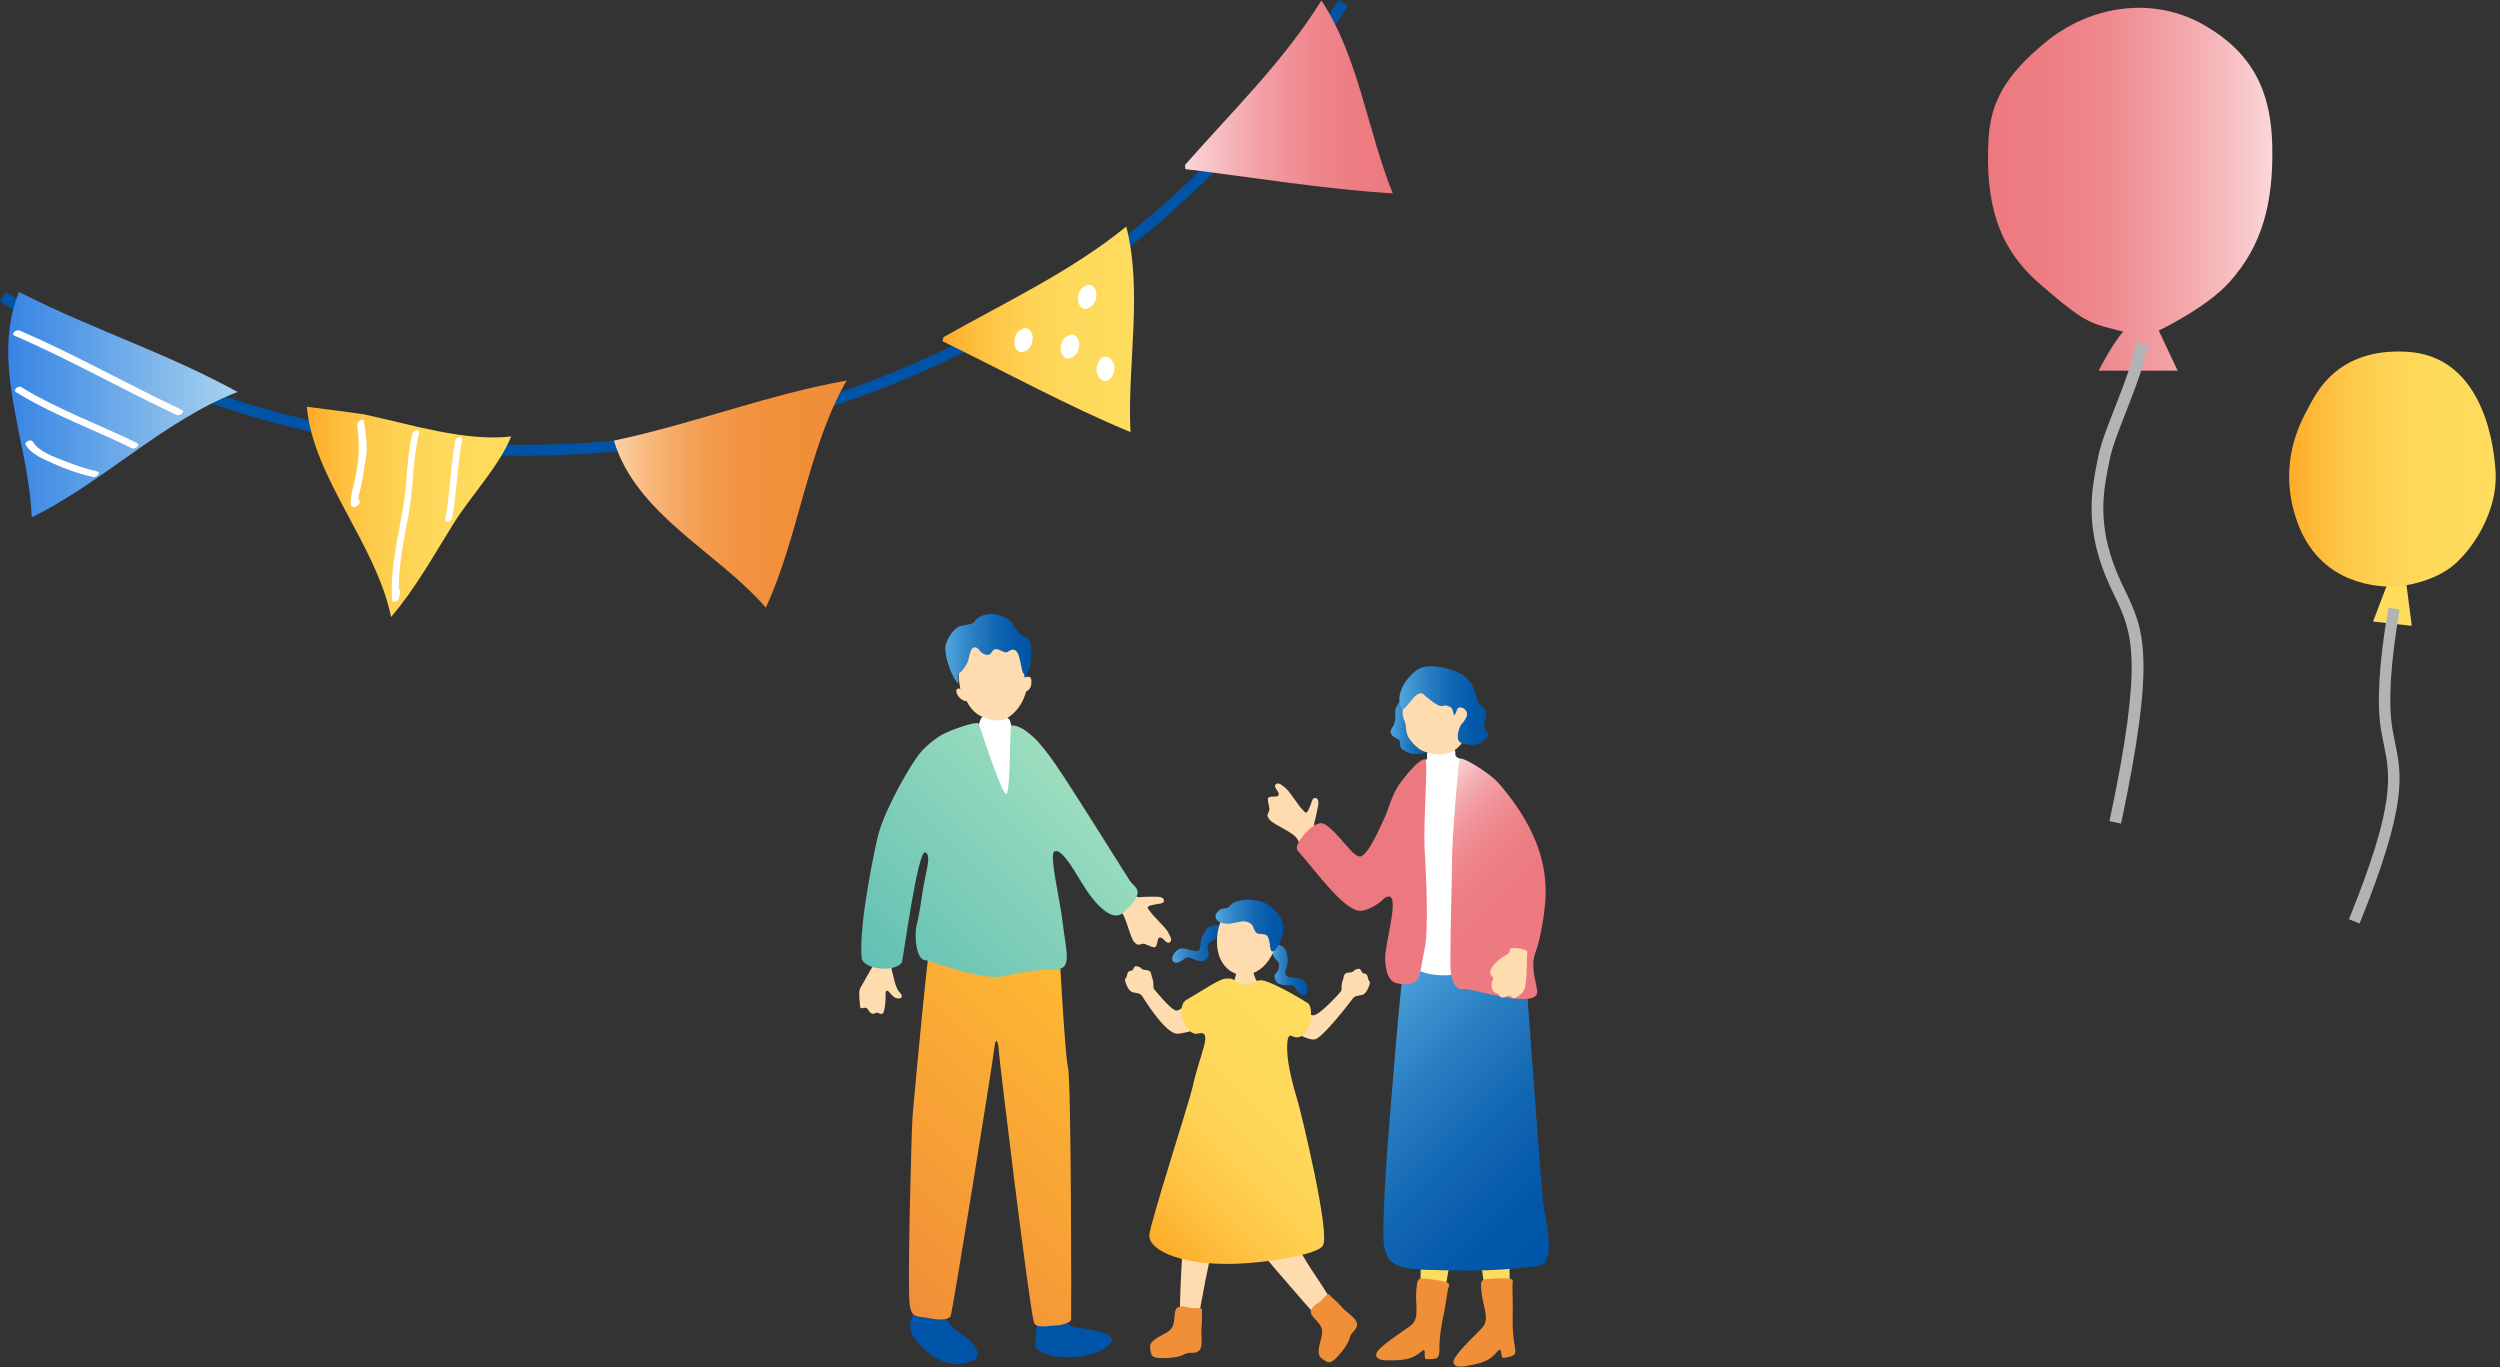 <svg width="512" height="280" viewBox="0 0 512 280" fill="none" xmlns="http://www.w3.org/2000/svg">
<rect x="0" y="0" width="512" height="280" fill="#333333" stroke="none"/>
<path d="M180.82 191.12C179.79 193.65 179.41 196.9 178.87 197.71C178.33 198.53 177.03 200.85 176.2 202.34C175.86 202.95 175.94 204.01 176.15 206.11C176.25 207.04 177.22 205.83 177.78 206.77C178.72 208.36 179.23 207.21 179.75 207.42C180.66 207.77 180.9 207.89 181.14 206.61C181.38 205.33 181.38 204.48 181.35 203.89C181.32 203.29 181.48 202.4 182.17 203.24C182.86 204.08 183.3 204.5 184.06 204.49C184.83 204.48 184.99 203.92 184.04 203C183.17 201.69 182.97 199.61 182.66 198.76C182.35 197.91 183.1 196.96 183.85 195.21C184.59 193.45 181.83 188.59 180.8 191.12H180.82Z" fill="#FFDBB0"/>
<path d="M220.55 271.84C220.55 271.84 220.53 271.84 220.52 271.84C215.7 271.17 219.72 266.87 217.63 262.56C217.63 262.56 215 260.42 214.21 262.23C213.61 263.61 212.63 268.96 212.22 272.64C212.09 273.79 212.02 274.77 212.03 275.42C212.08 278.15 220.94 278.82 225 276.8C229.65 274.48 228.52 272.91 220.56 271.84H220.55Z" fill="#0054A7"/>
<path d="M196.49 272.91C196.49 272.91 196.43 272.87 196.4 272.86C193.22 270.91 192.73 268.02 192.84 262.52C192.95 257.03 190.98 256.91 188.23 258.72C188.07 261.38 188.1 265.07 187.48 267.81C187.28 268.68 187.02 269.45 186.67 270.07C185.2 272.62 188.69 276.27 191.44 277.97C194.2 279.68 196.95 279.62 199.21 278.66C201.45 277.7 199.63 274.85 196.49 272.91Z" fill="#0054A7"/>
<path d="M216.58 188.96C216.73 189.95 218.03 216 218.72 218.56C219.41 221.12 219.42 269.43 219.37 270.2C219.32 270.97 216.99 271.51 216.09 271.46C215.18 271.41 212.15 272.26 211.74 270.78C210.7 267.02 204.57 216.38 204.52 214.91C204.47 213.44 203.93 211.93 203.61 214.86C203.29 217.78 195.01 269.16 194.68 269.57C193.69 270.79 190.56 269.98 189.73 269.87C187.37 269.57 186.67 269.63 186.3 267.2C185.79 263.86 186.69 230.92 186.9 228.48C187.11 226.04 190.35 189.7 191.28 188.18C192.21 186.66 216.58 188.96 216.58 188.96Z" fill="url(#paint0_linear_425_2905)"/>
<path d="M210.02 149.81C208.83 148.51 207.32 150.01 206.98 148.07C206.73 146.66 205.76 146.96 204.04 146.9C201.73 146.81 201.11 145.89 200.47 148.41C200.16 149.6 195.56 148.24 193.33 151.52C189.9 156.58 193.51 163.1 192.23 169.15C192.29 169.66 192.12 171.19 191.97 172.13C191.74 173.66 215.48 180.23 214.56 174.05C213.31 165.71 215.39 155.69 210.02 149.79V149.81Z" fill="white"/>
<path d="M231 182.6C232.32 183.5 232.86 183.81 233.56 183.73C234.27 183.65 235.97 183.64 237 183.65C238.03 183.66 238.51 184.09 238.34 184.63C238.17 185.17 237.34 185 235.89 185.37C234.44 185.74 235.18 186.04 235.6 186.74C236.02 187.44 238.76 190.02 239.17 190.82C239.57 191.62 240.2 192.49 239.58 192.99C238.96 193.48 238.24 192.01 237.65 192C237.06 192 237.16 192.6 236.9 193.46C236.64 194.33 236.19 193.98 235.31 193.68C234.43 193.38 234.45 193.13 233.69 193.37C232.94 193.61 232.78 193.42 232.27 192.9C231.76 192.38 231.25 190.49 230.69 188.91C230.13 187.33 229.68 186.4 228.32 185.81C228.24 185.77 228.11 185.71 227.95 185.61C228.61 184.34 229.18 183 229.84 181.66C230.39 182.12 230.8 182.45 231 182.59V182.6Z" fill="#FFDBB0"/>
<path d="M210.18 138.74C209.77 134.17 207.49 128.97 202.01 129.8C196.53 130.63 195.72 136.65 196.69 141.13C196.4 140.91 195.75 140.95 195.87 141.69C195.92 142.04 196.16 142.59 196.67 143.03C197.25 143.54 197.7 143.56 198.03 143.65C198.5 144.74 199.36 145.66 200.03 146.15C200.99 146.86 203.18 147.76 204.98 147.53C206.41 147.35 208 145.81 208.77 144.67C209.5 143.59 209.88 142.61 210.13 141.66C210.41 141.47 210.77 141.35 211.08 140.65C211.22 140.33 211.33 139.34 211.14 138.94C210.9 138.44 210.32 138.56 210.2 138.73L210.18 138.74Z" fill="#FFDBB0"/>
<path d="M231.28 180.21C227.17 173.66 222.06 165.54 219.05 160.9C217.27 158.16 215.13 154.77 212.69 152.03C211.62 150.82 208.95 148.35 207.15 148.61C206.69 148.68 207.05 162.34 206.06 162.58C205.13 162.81 200.54 148.22 200.38 148.13C199.64 147.74 194.67 149.55 193.52 150.18C192.62 150.5 190.03 152.28 188.37 154.28C186.71 156.28 181.5 165.1 179.9 170.81C179.44 172.45 175.79 189.32 176.47 196.17C176.71 198.56 183.33 199.25 184.7 197.08C184.95 196.68 187.93 173.92 189.5 174.57C190.87 175.14 189.53 178.76 189.08 181.81C188.62 184.94 188.15 187.87 187.79 189.2C187.07 191.82 187.79 196.6 189.39 196.63C190.47 196.65 201.36 201.12 205.95 199.86C210.64 198.57 215.16 198.64 216.24 198.57C219.67 198.34 218.34 195.1 217.57 188.44C217.13 184.58 214.86 175.14 215.89 174.42C217.13 173.56 219.4 177.19 221.37 180.51C224.26 185.38 227.84 188.96 230.05 186.91C235.08 182.22 232.38 181.98 231.27 180.21H231.28Z" fill="url(#paint1_linear_425_2905)"/>
<path d="M269.84 171.03C269.21 169.57 269 168.98 269.22 168.3C269.43 167.62 269.77 165.95 269.96 164.93C270.15 163.92 269.81 163.36 269.25 163.42C268.69 163.48 268.69 164.34 268.06 165.68C267.42 167.03 267.27 166.25 266.66 165.71C266.06 165.17 264.04 161.98 263.33 161.43C262.62 160.88 261.88 160.1 261.28 160.62C260.68 161.14 261.99 162.13 261.89 162.71C261.78 163.29 261.21 163.08 260.31 163.17C259.41 163.26 259.66 163.77 259.79 164.69C259.92 165.61 260.17 165.64 259.79 166.34C259.41 167.03 259.57 167.23 259.98 167.83C260.39 168.43 262.15 169.29 263.6 170.14C265.05 170.99 265.88 171.6 266.19 173.05C266.21 173.14 266.25 173.28 266.31 173.45C267.68 173.05 269.1 172.74 270.54 172.35C270.19 171.73 269.94 171.26 269.85 171.03H269.84Z" fill="#FFDBB0"/>
<path d="M278.66 175.4C277.11 175.79 274.03 170.25 271.11 168.71C269.21 167.71 264.71 173.02 265.72 174.16C269.63 178.58 273.9 184.71 277.55 186.33C279.4 187.15 282.41 185.17 283.6 183.87C285.35 181.97 289.82 171.97 289.31 169.7C288.1 164.31 285.88 163 284.74 165.05C283.47 167.33 280.61 174.9 278.65 175.39L278.66 175.4Z" fill="#ED7980"/>
<path d="M302.18 224.19C302.18 224.19 292.6 222.27 292.39 223.19C292.19 224.11 290.69 265.3 290.81 267.3C290.95 269.56 294.98 268.97 295.17 268.46C295.38 267.88 302.68 225.55 302.18 224.19Z" fill="#FEDC5E"/>
<path d="M296.59 263.91C296.85 263 297.38 262.6 293.82 262.1C290.24 261.6 290.36 261.56 290.08 263.99C289.73 267.03 290.89 269.97 288.91 271.47C287.01 272.91 281.73 276.16 281.83 277.47C281.93 278.77 283.9 278.64 286.12 278.57C288.01 278.51 289.61 278.08 290.93 276.92C292.52 275.53 291.2 278.39 292.21 278.36C294.15 278.32 294.79 278.4 294.78 276.55C294.76 273.57 295.3 271.03 295.66 269.26C296 267.55 296.45 264.39 296.59 263.89V263.91Z" fill="#F18E38"/>
<path d="M308.14 223.01C308.14 223.01 298.37 222.84 298.33 223.78C298.3 224.72 304.2 265.51 304.68 267.46C305.22 269.66 309.08 268.36 309.18 267.82C309.28 267.21 308.87 224.26 308.14 223.02V223.01Z" fill="#FEDC5E"/>
<path d="M309.77 263.09C309.86 262.15 310.31 261.66 306.72 261.81C303.11 261.96 303.22 261.9 303.38 264.34C303.58 267.39 305.25 270.08 303.57 271.91C301.96 273.67 297.34 277.82 297.68 279.08C298.02 280.34 299.92 279.86 302.1 279.4C303.95 279 305.45 278.29 306.54 276.92C307.86 275.27 307.07 278.32 308.05 278.11C309.95 277.72 310.6 277.69 310.25 275.87C309.7 272.94 309.77 270.35 309.81 268.54C309.84 266.8 309.71 263.6 309.76 263.09H309.77Z" fill="#F18E38"/>
<path d="M312.06 193.82C312.2 194.87 314.87 233.52 316.04 246.29C316.3 249.09 319.05 258.81 315.06 259.29C307.78 260.17 302.65 260.27 299.45 260.2C287.87 259.95 283.56 260.75 283.32 253.53C283.19 249.55 283.86 238.92 284.05 236.32C284.24 233.72 287.24 195 288.12 193.36C289 191.72 312.05 193.81 312.05 193.81L312.06 193.82Z" fill="url(#paint2_linear_425_2905)"/>
<path d="M289.67 157.64C290.67 156.31 291.56 156.15 292.12 155.55C292.76 154.88 291.08 153.9 294.36 153.4C299.89 152.55 297.15 154.59 298.49 155.13C299.52 155.55 301.83 158.09 303.01 158.49C303.22 158.56 304.26 160.06 304.77 161.07C305.68 166.78 305.25 168.52 306.97 174.11C306.95 174.6 307.25 176.02 307.47 176.89C307.82 178.31 310.13 190.32 311.03 192.72C311.93 195.12 312.04 195.84 311.03 195.73C310.02 195.62 309.19 195.08 307.68 195.24C306.17 195.4 302.71 199.43 296.32 199.73C289.6 200.05 286.38 195.88 286.27 195.16C286.18 194.6 286.06 186.55 286.38 180.65C286.83 172.69 285.12 163.64 289.67 157.62V157.64Z" fill="white"/>
<path d="M283.68 196.36C283.55 193.34 287.14 182.01 283.83 183.79C280.86 185.39 281.59 171.55 282.92 169.09C283.99 167.11 284.52 164.22 286.04 161.47C286.78 160.13 290.5 155.31 291.9 155.5C292.52 155.58 291.44 168.72 291.78 174.32C292.45 185.27 292.29 192.3 291.75 194.46C290.64 198.92 291.41 202 287.29 201.54C285.82 201.38 283.9 201.5 283.67 196.36H283.68Z" fill="#ED7980"/>
<path d="M298.94 155.38C299.6 154.95 305.19 158.36 307.01 160.5C312.01 166.33 316.88 174.01 316.54 183.49C316.41 187.06 315.4 192.63 314.48 195.03C313.38 197.9 314.59 200.97 314.82 202.91C315.3 207 301.48 202.4 299.97 202.57C298.83 202.69 297 202.57 297.03 196.72C297.07 188.37 297.37 180.22 297.37 176.27C297.37 171.7 298.73 155.52 298.93 155.39L298.94 155.38Z" fill="url(#paint3_linear_425_2905)"/>
<path d="M312.79 194.92C312.77 195.94 312.67 196.9 312.68 197.87C312.68 198.84 312.62 200.25 312.45 201.29C312.34 201.97 312.53 203.21 310.36 204.37C309.54 204.8 309.62 203.55 308.65 204.03C307 204.83 307.21 203.61 306.66 203.49C305.72 203.29 305.14 202.1 305.65 200.91C306.15 199.72 305.31 200.42 305.2 199.16C305.13 198.4 306.51 196.72 307.86 195.93C309.21 195.15 309.11 195.19 309.25 194.47C309.39 193.74 312.8 194.4 312.8 194.92H312.79Z" fill="#FFDBB0"/>
<path d="M287.85 153.85C289.42 154.87 291.83 154.54 293.05 153.49C295.64 151.26 291.34 150.32 290.53 149.13C289.94 148.26 289.28 146.52 288.66 145.96C288.05 145.4 287.39 141.51 285.92 144.94C285.53 145.84 286.02 146.63 285.54 148.3C285.39 148.82 284.46 149.53 284.93 150.33C285.49 151.29 286.4 151.14 286.64 151.75C286.88 152.35 286.36 153.22 287.84 153.85H287.85Z" fill="url(#paint4_linear_425_2905)"/>
<path d="M300.43 150.39C299.45 152.79 297.6 154.18 295.92 154.42C294.24 154.67 292.59 154.36 291.01 153.62C289.72 152.8 288.63 151.42 288.35 150.8C288.09 150.23 287.95 149.53 287.93 148.85C287.89 147.25 286.8 147.43 287.46 144.1C287.66 143.09 289.11 138.35 293.6 137.44C297.55 136.64 302.48 145.36 300.43 150.38V150.39Z" fill="#FFDBB0"/>
<path d="M261.01 205.31C260.62 205.03 258.82 202.98 257.91 201.93C257.53 201.24 257.24 200.68 257.08 200.34C256.8 199.76 256.45 198.04 256.34 197.57C256.05 197.59 253.77 197.65 253.54 197.65C253.54 197.96 253.18 199.26 253 200.09C252.9 200.55 252.53 201.34 252.11 202C251.57 202.82 250.37 204.07 249.79 204.88C248.25 207.03 262 206 261.01 205.3V205.31Z" fill="#FFDBB0"/>
<path d="M242.86 248.21C242.48 250.18 241.66 262.69 241.63 269.39C241.63 270.9 245.11 271.79 245.37 270.36C245.96 267.08 247.5 258.23 248.99 252.89C249.95 249.44 250.09 246.26 247.95 244.75C245.78 243.22 243.97 242.49 242.87 248.21H242.86Z" fill="#FFDBB0"/>
<path d="M255.17 243.1C252.73 244.13 252.29 247.19 253.85 250.73C254.66 252.57 268.06 267.93 269.59 269.52C271.12 271.11 272.69 270.15 273.31 268.35C273.73 267.14 268.78 260.63 266.84 257.2C264.57 253.18 263.21 250.28 262.28 246.87C261.27 243.14 257.37 242.18 255.17 243.11V243.1Z" fill="#FFDBB0"/>
<path d="M246.18 268.31C246.35 267.64 244.37 268.08 243.44 267.79C242.69 267.56 240.84 267.06 240.63 268.81C240.42 270.56 240.59 271.86 239.11 272.79C237.64 273.71 235.34 274.48 235.54 276.04C235.74 277.6 235.77 278.13 237.94 278.14C240.1 278.16 241.67 277.85 242.47 277.4C243.28 276.95 243.63 277.1 244.36 277.06C245.77 276.98 246.1 276.11 246.1 274.76C246.1 273.41 245.95 272.75 246.1 271.49C246.26 270.23 246.08 268.67 246.17 268.3L246.18 268.31Z" fill="#F18E38"/>
<path d="M272.24 265.17C271.86 264.6 270.85 266.34 270 266.83C269.32 267.22 267.7 268.25 268.84 269.59C269.99 270.93 271.06 271.69 270.73 273.4C270.41 275.11 269.42 277.32 270.7 278.22C271.98 279.13 272.39 279.47 273.87 277.89C275.35 276.31 276.18 274.96 276.4 274.06C276.62 273.16 276.96 273.01 277.43 272.44C278.33 271.35 277.91 270.51 276.92 269.6C275.93 268.69 275.35 268.35 274.52 267.38C273.7 266.41 272.43 265.48 272.23 265.16L272.24 265.17Z" fill="#F18E38"/>
<path d="M236.25 202.39C236.17 201.82 236.3 201.07 235.99 200.33C235.69 199.58 235.95 198.76 234.77 198.67C233.59 198.58 233.87 198.26 233.43 198.09C233 197.92 232.49 197.68 232.28 198.12C232.08 198.55 231.9 198.81 231.65 198.81C231.4 198.81 231.04 198.93 230.91 199.36C230.78 199.79 230.75 200.22 230.54 200.37C230.33 200.52 230.41 200.92 230.56 201.33C230.71 201.73 231.13 202.97 231.96 203.21C232.79 203.44 233.39 203.29 233.91 203.99C233.99 204.1 238.41 211.43 240.95 211.69C242.32 211.83 247.16 210.24 248.4 209.51C250.13 208.49 246.5 203.39 246.22 202.9C246.13 202.74 242.13 207.04 240.91 206.97C239.82 206.91 236.23 202.45 236.22 202.39H236.25Z" fill="#FFDBB0"/>
<path d="M274.71 202.9C274.8 202.33 274.67 201.58 274.98 200.84C275.29 200.1 275.02 199.27 276.21 199.19C277.4 199.11 277.12 198.79 277.55 198.62C277.98 198.45 278.49 198.22 278.69 198.65C278.89 199.09 279.06 199.34 279.32 199.35C279.57 199.35 279.93 199.47 280.06 199.91C280.19 200.34 280.22 200.77 280.43 200.92C280.64 201.07 280.56 201.48 280.4 201.88C280.25 202.28 279.82 203.52 278.99 203.75C278.16 203.98 277.56 203.82 277.04 204.52C276.96 204.63 270.92 212.6 269.25 212.88C267.35 213.2 261.92 209.55 262.44 208.74C262.48 208.65 262.87 205.08 264.47 204.54C265.93 204.05 267.07 207.73 268.91 207.94C270.21 208.08 274.72 202.97 274.73 202.91L274.71 202.9Z" fill="#FFDBB0"/>
<path d="M250.33 189.74C249.75 189.41 248.1 189.29 247.36 190.04C246.62 190.8 246.09 192 245.97 192.71C245.85 193.43 245.94 194.69 245.15 194.8C244.36 194.91 242.73 193.99 241.68 194.27C240.63 194.55 239.43 196.53 240.43 197.05C241.59 197.65 242.53 195.95 243.39 196.08C244.26 196.21 245.84 197.45 246.94 196.49C247.89 195.65 247.49 195.35 247.35 194.61C247.21 193.87 247.46 192.91 248.28 192.63C248.93 192.41 250.05 191.46 250.33 190.93C250.65 190.32 250.72 190.22 250.33 189.73V189.74Z" fill="url(#paint5_linear_425_2905)"/>
<path d="M260.75 193.27C261.41 193.19 262.99 193.71 263.37 194.69C263.76 195.67 263.79 196.99 263.62 197.69C263.45 198.4 262.88 199.53 263.57 199.94C264.26 200.35 266.11 200.13 266.98 200.79C267.85 201.45 268.19 203.74 267.06 203.84C265.76 203.95 265.55 202.02 264.7 201.81C263.85 201.6 261.91 202.13 261.27 200.82C260.71 199.68 261.21 199.55 261.62 198.93C262.03 198.3 262.17 197.32 261.52 196.74C261.01 196.28 260.34 194.98 260.28 194.39C260.22 193.71 260.2 193.58 260.75 193.28V193.27Z" fill="url(#paint6_linear_425_2905)"/>
<path d="M249.69 195.8C250.42 197.87 252.01 199.19 253.53 199.56C255.04 199.93 257.07 199.49 258.69 197.99C262.07 194.85 264.1 186.43 257.21 184.76C250.31 183.08 248.17 191.48 249.7 195.81L249.69 195.8Z" fill="#FFDBB0"/>
<path d="M260.57 185.96C259.6 184.97 257.26 184.07 255.21 184.27C253.16 184.47 252.45 184.82 251.85 185.56C251.25 186.3 250.44 185.83 249.75 186.37C249.06 186.91 248.63 187.74 249.21 188.41C249.79 189.08 251.16 189.35 252.51 189.07C253.86 188.79 254.7 188.47 255.71 188.91C256.72 189.36 256.64 190.08 257.08 190.78C257.52 191.48 258.09 191.14 259.13 191.41C260.18 191.68 259.97 194.34 260.37 194.73C260.8 195.15 261.25 194.53 261.72 193.73C262.53 192.37 263.04 190.68 262.84 189.42C262.64 188.15 261.24 186.4 260.56 185.96H260.57Z" fill="url(#paint7_linear_425_2905)"/>
<path d="M265.85 225.83C264.56 221.54 264.13 219.38 263.84 217.52C263.6 216.02 263.25 211.51 264.51 212.15C268.18 214.03 269.42 206.48 267.82 205.43C265.89 204.16 261.55 201.74 259.34 200.99C256.95 200.18 257.14 201.84 254.39 201.56C252.32 201.34 253.4 200.14 250.88 200.44C249.51 200.6 246.25 202.91 242.99 204.76C240.65 206.08 242.81 212.3 245.32 211.68C248.67 210.84 245.7 215.72 244.26 222.58C243.72 225.16 235.55 250.43 235.38 252.95C235.17 256.15 242.66 259.68 255.6 258.68C263.33 258.08 270.06 256.52 270.89 255.15C272.62 253.02 266.31 227.35 265.86 225.83H265.85Z" fill="url(#paint8_linear_425_2905)"/>
<path d="M199.8 127.02C200.16 126.5 201.97 125.38 203.95 125.81C205.93 126.24 207.1 127.06 207.54 128.02C207.99 128.98 209.02 130.12 210.31 130.75C211.6 131.38 211.3 135.59 210.77 136.85C210.24 138.11 210.32 138.65 209.93 138.7C209.55 138.75 209.98 138.1 209.6 137.91C209.22 137.72 208.98 134.42 208.28 133.53C207.58 132.63 206.97 133.19 206.29 133.53C205.4 133.98 203.96 131.91 203.04 133.64C202.49 134.68 200.98 133.83 200.6 133.2C200.22 132.57 199.53 132.36 199.09 132.83C198.85 133.08 198.53 134.07 198.35 135.02C198.17 135.97 197.12 137.42 196.57 137.77C196.02 138.12 196.24 138.36 196.27 138.93C196.3 139.5 196.47 140.59 195.61 139.23C194.75 137.87 193.58 134.74 193.6 132.86C193.62 130.98 195.4 128.43 196.92 128.16C198.44 127.89 199.53 127.75 199.8 127.03V127.02Z" fill="url(#paint9_linear_425_2905)"/>
<path d="M291.74 142.4C290.09 140.38 287.64 146.43 287 145.1C285.31 141.58 289.19 137.53 290.89 136.81C293.26 135.8 299.89 137.01 301.47 140.23C302.73 142.79 302.16 143.86 303.75 144.87C304.66 145.45 304.35 146.83 304.01 148.11C303.53 149.95 305.62 149.7 304.4 151.16C302.88 152.97 300.73 152.7 299.19 152.12C298.01 151.67 298.67 148.76 299.6 148C300.84 146.39 300.48 145.88 300.09 145.37C299.7 144.86 298.66 144.65 298.46 145.21C297.46 147.97 297.91 145.31 297.11 144.85C294.94 143.62 296.23 146.24 291.73 142.39L291.74 142.4Z" fill="url(#paint10_linear_425_2905)"/>
<path d="M429.8 75.91H445.98L442.11 67.71C442.11 67.71 451.74 63.11 456.47 57.91C463.31 50.39 465.61 41.58 465.36 29.88C465.13 19.17 461.71 10.97 451.23 5.04C440.75 -0.89 427.99 1.17 418.87 8.69C410.68 15.45 407.64 21 407.25 28.51C406.57 41.5 409.07 50.61 417.73 58.13C427.81 66.89 428.24 66.11 434.82 67.93C432.57 70.44 429.81 75.91 429.81 75.91H429.8Z" fill="url(#paint11_linear_425_2905)"/>
<path d="M434.4 168.68L432.02 168.17C439.14 134.71 436.6 129.42 433.1 122.11C432.47 120.8 431.82 119.44 431.17 117.84C426.92 107.32 428.45 99.8 429.56 94.31L429.73 93.45C430.26 90.82 431.64 87.28 433.11 83.54C434.87 79.05 436.86 73.96 437.47 70.03L439.87 70.41C439.22 74.6 437.26 79.6 435.37 84.43C433.95 88.07 432.6 91.51 432.11 93.93L431.93 94.8C430.82 100.28 429.43 107.1 433.41 116.94C434.03 118.47 434.66 119.79 435.28 121.07C438.99 128.82 441.68 134.42 434.39 168.69L434.4 168.68Z" fill="#B3B3B3"/>
<path d="M486 127.29L493.93 128.17L492.61 117.94L489.53 118.05L486 127.29Z" fill="#FEDC5E"/>
<path d="M490.3 120.14C492.5 120.11 498.66 119.04 502.63 115.63C506.59 112.22 511.54 104.63 511.1 96.7C510.66 88.78 507.47 72.93 493.05 72.05C478.63 71.17 474.34 80.52 472.69 83.61C471.04 86.69 466.6 94.8 470.16 105.95C474.25 118.77 485.16 120.22 490.3 120.15V120.14Z" fill="url(#paint12_linear_425_2905)"/>
<path d="M483.24 189.14L481.07 188.26C490.68 164.53 489.53 158.93 488.2 152.45C487.99 151.44 487.78 150.4 487.6 149.26C486.75 143.86 487.24 135.68 489.06 124.93L489.14 124.46L491.45 124.84L491.37 125.32C489.59 135.82 489.1 143.75 489.91 148.9C490.08 149.98 490.29 151 490.49 151.98C491.89 158.83 493.11 164.75 483.24 189.14Z" fill="#B3B3B3"/>
<path d="M150.55 88.65C98.45 100.06 44.98 90.48 0 61.67L1.2 59.79C45.68 88.28 98.54 97.76 150.07 86.47C201.59 75.18 245.66 44.47 274.15 0L276.03 1.2C247.21 46.18 202.65 77.23 150.54 88.65H150.55Z" fill="#0054A7"/>
<path d="M242.69 33.77L242.75 34.63C256.63 36.31 271.42 38.78 285.24 39.6C280.12 27.03 278.26 11.66 270.62 0.11C262.83 12.66 252.31 22.81 242.7 33.77H242.69Z" fill="url(#paint13_linear_425_2905)"/>
<path d="M126.91 89.98L125.73 90.24C130.29 105.4 146.86 112.95 156.84 124.44C163.6 109.91 165.3 92.13 173.38 77.93C157.24 80.85 142.93 86.47 126.91 89.98Z" fill="url(#paint14_linear_425_2905)"/>
<path d="M74.61 84.87C74.02 84.74 62.84 83.3 62.84 83.3C64.1 97.84 77.05 111.45 80.09 126.37C85.04 120.59 89.05 113.38 92.81 107.35C96.57 101.32 102.11 95.67 104.69 89.39C95.15 90.47 84.12 86.89 74.61 84.88V84.87Z" fill="url(#paint15_linear_425_2905)"/>
<path d="M73.41 102.38C73.49 102.21 73.52 101.97 73.45 101.6C73.62 100.9 73.82 100.21 73.98 99.51C74.4 97.77 74.54 95.89 74.89 94.12C75.41 91.47 74.89 88.92 74.55 86.28C74.45 85.51 73.07 86.28 73.16 86.99C73.63 90.73 73.6 93.68 72.86 97.4C72.51 99.17 71.72 101.48 71.82 103.31C71.82 103.46 71.87 103.62 72.02 103.7C72.07 103.73 72.12 103.75 72.17 103.78C72.46 103.93 72.78 103.81 73.03 103.63C73.14 103.56 73.24 103.48 73.35 103.4C73.87 103.02 73.76 102.54 73.41 102.38Z" fill="white"/>
<path d="M81.68 120.74C81.63 115.66 82.65 110.82 83.61 105.81C84.7 100.14 84.46 94.3 85.83 88.69C86.07 87.73 84.63 88.07 84.46 88.76C83.25 93.69 83.43 98.76 82.59 103.74C81.5 110.18 79.9 116.22 80.29 122.8C80.34 123.65 81.57 123.14 81.69 122.56C81.78 122.15 81.86 121.73 81.95 121.31C82.02 120.96 81.88 120.79 81.67 120.73L81.68 120.74Z" fill="white"/>
<path d="M94.66 90.12C94.85 89.15 93.43 89.48 93.28 90.19C92.23 95.5 92.21 100.95 91.18 106.25C90.99 107.22 92.42 106.88 92.56 106.18C93.59 100.88 93.61 95.43 94.66 90.12Z" fill="white"/>
<path d="M4.98 60.34L3.9 59.79C-2.12 74.44 5.99 90.75 6.49 105.95C20.9 98.93 33.42 86.2 48.64 80.27C34.27 72.36 19.62 67.7 4.98 60.34Z" fill="url(#paint16_linear_425_2905)"/>
<path d="M2.95 68.74C14.28 73.62 25 79.75 36.17 84.98C36.8 85.28 38.01 84.3 37.21 83.92C26.05 78.69 15.33 72.55 3.99 67.68C3.35 67.41 2.14 68.39 2.95 68.74Z" fill="white"/>
<path d="M3.29 80.33C10.81 84.95 19.15 87.93 27.05 91.81C27.66 92.11 28.85 91.12 28.08 90.74C20.18 86.86 11.85 83.88 4.32 79.26C3.75 78.91 2.55 79.87 3.29 80.33Z" fill="white"/>
<path d="M5.27 91.11C6.39 93.04 8.93 94.04 10.86 94.91C13.48 96.09 16.3 97.1 19.12 97.69C19.82 97.83 20.8 96.72 19.85 96.52C17.58 96.05 15.37 95.25 13.21 94.4C11.16 93.59 7.9 92.5 6.74 90.48C6.36 89.82 4.91 90.48 5.27 91.11Z" fill="white"/>
<path d="M193.25 69.05L193.02 69.88C205.58 76.01 218.74 83.2 231.53 88.5C230.81 74.94 234.09 59.82 230.66 46.4C219.19 55.71 205.92 61.85 193.25 69.04V69.05Z" fill="url(#paint17_linear_425_2905)"/>
<path d="M209.89 71.95C210.01 71.88 210.14 71.81 210.26 71.74C211.29 71.16 211.67 69.72 211.44 68.63C211.23 67.66 210.35 66.8 209.34 67.37C209.22 67.44 209.09 67.51 208.97 67.58C207.95 68.16 207.56 69.6 207.79 70.69C208 71.66 208.88 72.52 209.89 71.95Z" fill="white"/>
<path d="M222.93 63.08C223.05 63.01 223.18 62.94 223.3 62.87C224.32 62.29 224.71 60.85 224.48 59.76C224.28 58.79 223.4 57.93 222.38 58.5C222.26 58.57 222.13 58.64 222.01 58.71C220.98 59.29 220.6 60.73 220.83 61.82C221.03 62.79 221.92 63.65 222.93 63.08Z" fill="white"/>
<path d="M224.82 76.79C224.89 76.91 224.96 77.04 225.03 77.16C225.56 78.09 226.53 78.4 227.36 77.59C228.13 76.83 228.54 75.26 227.97 74.27C227.9 74.15 227.82 74.02 227.76 73.9C227.23 72.97 226.26 72.66 225.43 73.47C224.66 74.23 224.26 75.8 224.82 76.79Z" fill="white"/>
<path d="M219.4 73.26C219.52 73.19 219.65 73.12 219.77 73.05C220.8 72.47 221.18 71.03 220.95 69.94C220.74 68.97 219.86 68.11 218.85 68.68C218.73 68.75 218.6 68.82 218.48 68.89C217.45 69.47 217.07 70.91 217.3 72C217.51 72.97 218.38 73.83 219.4 73.26Z" fill="white"/>
<defs>
<linearGradient id="paint0_linear_425_2905" x1="176.24" y1="258.35" x2="231.11" y2="203.49" gradientUnits="userSpaceOnUse">
<stop stop-color="#F18E38"/>
<stop offset="1" stop-color="#FFBD32"/>
</linearGradient>
<linearGradient id="paint1_linear_425_2905" x1="179.81" y1="199.97" x2="220.24" y2="159.55" gradientUnits="userSpaceOnUse">
<stop stop-color="#62C0B4"/>
<stop offset="0.4" stop-color="#7ACCB8"/>
<stop offset="1" stop-color="#9CDEBE"/>
</linearGradient>
<linearGradient id="paint2_linear_425_2905" x1="276.96" y1="204.53" x2="323.71" y2="251.28" gradientUnits="userSpaceOnUse">
<stop stop-color="#51A7DD"/>
<stop offset="0.03" stop-color="#4DA3DA"/>
<stop offset="0.3" stop-color="#2C81C4"/>
<stop offset="0.57" stop-color="#1368B4"/>
<stop offset="0.8" stop-color="#0559AA"/>
<stop offset="1" stop-color="#0054A7"/>
</linearGradient>
<linearGradient id="paint3_linear_425_2905" x1="287.84" y1="166.48" x2="319.92" y2="198.56" gradientUnits="userSpaceOnUse">
<stop stop-color="#FAD7D9"/>
<stop offset="0.01" stop-color="#F9D0D3"/>
<stop offset="0.09" stop-color="#F5B5B9"/>
<stop offset="0.18" stop-color="#F29FA4"/>
<stop offset="0.28" stop-color="#EF8E93"/>
<stop offset="0.4" stop-color="#EE8188"/>
<stop offset="0.57" stop-color="#ED7A81"/>
<stop offset="1" stop-color="#ED7980"/>
</linearGradient>
<linearGradient id="paint4_linear_425_2905" x1="284.8" y1="149" x2="293.87" y2="149" gradientUnits="userSpaceOnUse">
<stop stop-color="#51A7DD"/>
<stop offset="0.03" stop-color="#4DA3DA"/>
<stop offset="0.3" stop-color="#2C81C4"/>
<stop offset="0.57" stop-color="#1368B4"/>
<stop offset="0.8" stop-color="#0559AA"/>
<stop offset="1" stop-color="#0054A7"/>
</linearGradient>
<linearGradient id="paint5_linear_425_2905" x1="240.05" y1="193.34" x2="250.6" y2="193.34" gradientUnits="userSpaceOnUse">
<stop stop-color="#51A7DD"/>
<stop offset="0.03" stop-color="#4DA3DA"/>
<stop offset="0.3" stop-color="#2C81C4"/>
<stop offset="0.57" stop-color="#1368B4"/>
<stop offset="0.8" stop-color="#0559AA"/>
<stop offset="1" stop-color="#0054A7"/>
</linearGradient>
<linearGradient id="paint6_linear_425_2905" x1="260.25" y1="198.55" x2="267.78" y2="198.55" gradientUnits="userSpaceOnUse">
<stop stop-color="#51A7DD"/>
<stop offset="0.03" stop-color="#4DA3DA"/>
<stop offset="0.3" stop-color="#2C81C4"/>
<stop offset="0.57" stop-color="#1368B4"/>
<stop offset="0.8" stop-color="#0559AA"/>
<stop offset="1" stop-color="#0054A7"/>
</linearGradient>
<linearGradient id="paint7_linear_425_2905" x1="248.94" y1="189.56" x2="262.9" y2="189.56" gradientUnits="userSpaceOnUse">
<stop stop-color="#51A7DD"/>
<stop offset="0.03" stop-color="#4DA3DA"/>
<stop offset="0.3" stop-color="#2C81C4"/>
<stop offset="0.57" stop-color="#1368B4"/>
<stop offset="0.8" stop-color="#0559AA"/>
<stop offset="1" stop-color="#0054A7"/>
</linearGradient>
<linearGradient id="paint8_linear_425_2905" x1="234.07" y1="252.78" x2="274.64" y2="212.22" gradientUnits="userSpaceOnUse">
<stop stop-color="#FFAB28"/>
<stop offset="0.04" stop-color="#FEB02E"/>
<stop offset="0.22" stop-color="#FEC343"/>
<stop offset="0.42" stop-color="#FED152"/>
<stop offset="0.65" stop-color="#FED95B"/>
<stop offset="1" stop-color="#FEDC5E"/>
</linearGradient>
<linearGradient id="paint9_linear_425_2905" x1="193.6" y1="132.8" x2="211.22" y2="132.8" gradientUnits="userSpaceOnUse">
<stop stop-color="#51A7DD"/>
<stop offset="0.03" stop-color="#4DA3DA"/>
<stop offset="0.3" stop-color="#2C81C4"/>
<stop offset="0.57" stop-color="#1368B4"/>
<stop offset="0.8" stop-color="#0559AA"/>
<stop offset="1" stop-color="#0054A7"/>
</linearGradient>
<linearGradient id="paint10_linear_425_2905" x1="286.59" y1="144.52" x2="304.8" y2="144.52" gradientUnits="userSpaceOnUse">
<stop stop-color="#51A7DD"/>
<stop offset="0.03" stop-color="#4DA3DA"/>
<stop offset="0.3" stop-color="#2C81C4"/>
<stop offset="0.57" stop-color="#1368B4"/>
<stop offset="0.8" stop-color="#0559AA"/>
<stop offset="1" stop-color="#0054A7"/>
</linearGradient>
<linearGradient id="paint11_linear_425_2905" x1="465.36" y1="38.82" x2="407.13" y2="38.82" gradientUnits="userSpaceOnUse">
<stop stop-color="#FAD7D9"/>
<stop offset="0.17" stop-color="#F6BBBE"/>
<stop offset="0.38" stop-color="#F29EA3"/>
<stop offset="0.59" stop-color="#EF898F"/>
<stop offset="0.8" stop-color="#ED7D83"/>
<stop offset="1" stop-color="#ED7980"/>
</linearGradient>
<linearGradient id="paint12_linear_425_2905" x1="468.81" y1="96.06" x2="511.12" y2="96.06" gradientUnits="userSpaceOnUse">
<stop stop-color="#FFAB28"/>
<stop offset="0.04" stop-color="#FEB02E"/>
<stop offset="0.22" stop-color="#FEC343"/>
<stop offset="0.42" stop-color="#FED152"/>
<stop offset="0.65" stop-color="#FED95B"/>
<stop offset="1" stop-color="#FEDC5E"/>
</linearGradient>
<linearGradient id="paint13_linear_425_2905" x1="242.69" y1="19.86" x2="285.23" y2="19.86" gradientUnits="userSpaceOnUse">
<stop stop-color="#FAD7D9"/>
<stop offset="0.17" stop-color="#F6BBBE"/>
<stop offset="0.38" stop-color="#F29EA3"/>
<stop offset="0.59" stop-color="#EF898F"/>
<stop offset="0.8" stop-color="#ED7D83"/>
<stop offset="1" stop-color="#ED7980"/>
</linearGradient>
<linearGradient id="paint14_linear_425_2905" x1="125.73" y1="101.19" x2="173.38" y2="101.19" gradientUnits="userSpaceOnUse">
<stop stop-color="#FFD4AA"/>
<stop offset="0.03" stop-color="#FDCD9F"/>
<stop offset="0.14" stop-color="#F9BA7F"/>
<stop offset="0.26" stop-color="#F6A965"/>
<stop offset="0.38" stop-color="#F49D51"/>
<stop offset="0.53" stop-color="#F29442"/>
<stop offset="0.71" stop-color="#F18F3A"/>
<stop offset="1" stop-color="#F18E38"/>
</linearGradient>
<linearGradient id="paint15_linear_425_2905" x1="62.84" y1="104.84" x2="104.68" y2="104.84" gradientUnits="userSpaceOnUse">
<stop stop-color="#FFAB28"/>
<stop offset="0.04" stop-color="#FEB02E"/>
<stop offset="0.22" stop-color="#FEC343"/>
<stop offset="0.42" stop-color="#FED152"/>
<stop offset="0.65" stop-color="#FED95B"/>
<stop offset="1" stop-color="#FEDC5E"/>
</linearGradient>
<linearGradient id="paint16_linear_425_2905" x1="1.68" y1="82.88" x2="48.64" y2="82.88" gradientUnits="userSpaceOnUse">
<stop stop-color="#3684E4"/>
<stop offset="1" stop-color="#A8D3EE"/>
</linearGradient>
<linearGradient id="paint17_linear_425_2905" x1="193.02" y1="67.45" x2="232.25" y2="67.45" gradientUnits="userSpaceOnUse">
<stop stop-color="#FFAB28"/>
<stop offset="0.04" stop-color="#FEB02E"/>
<stop offset="0.22" stop-color="#FEC343"/>
<stop offset="0.42" stop-color="#FED152"/>
<stop offset="0.65" stop-color="#FED95B"/>
<stop offset="1" stop-color="#FEDC5E"/>
</linearGradient>
</defs>
</svg>
